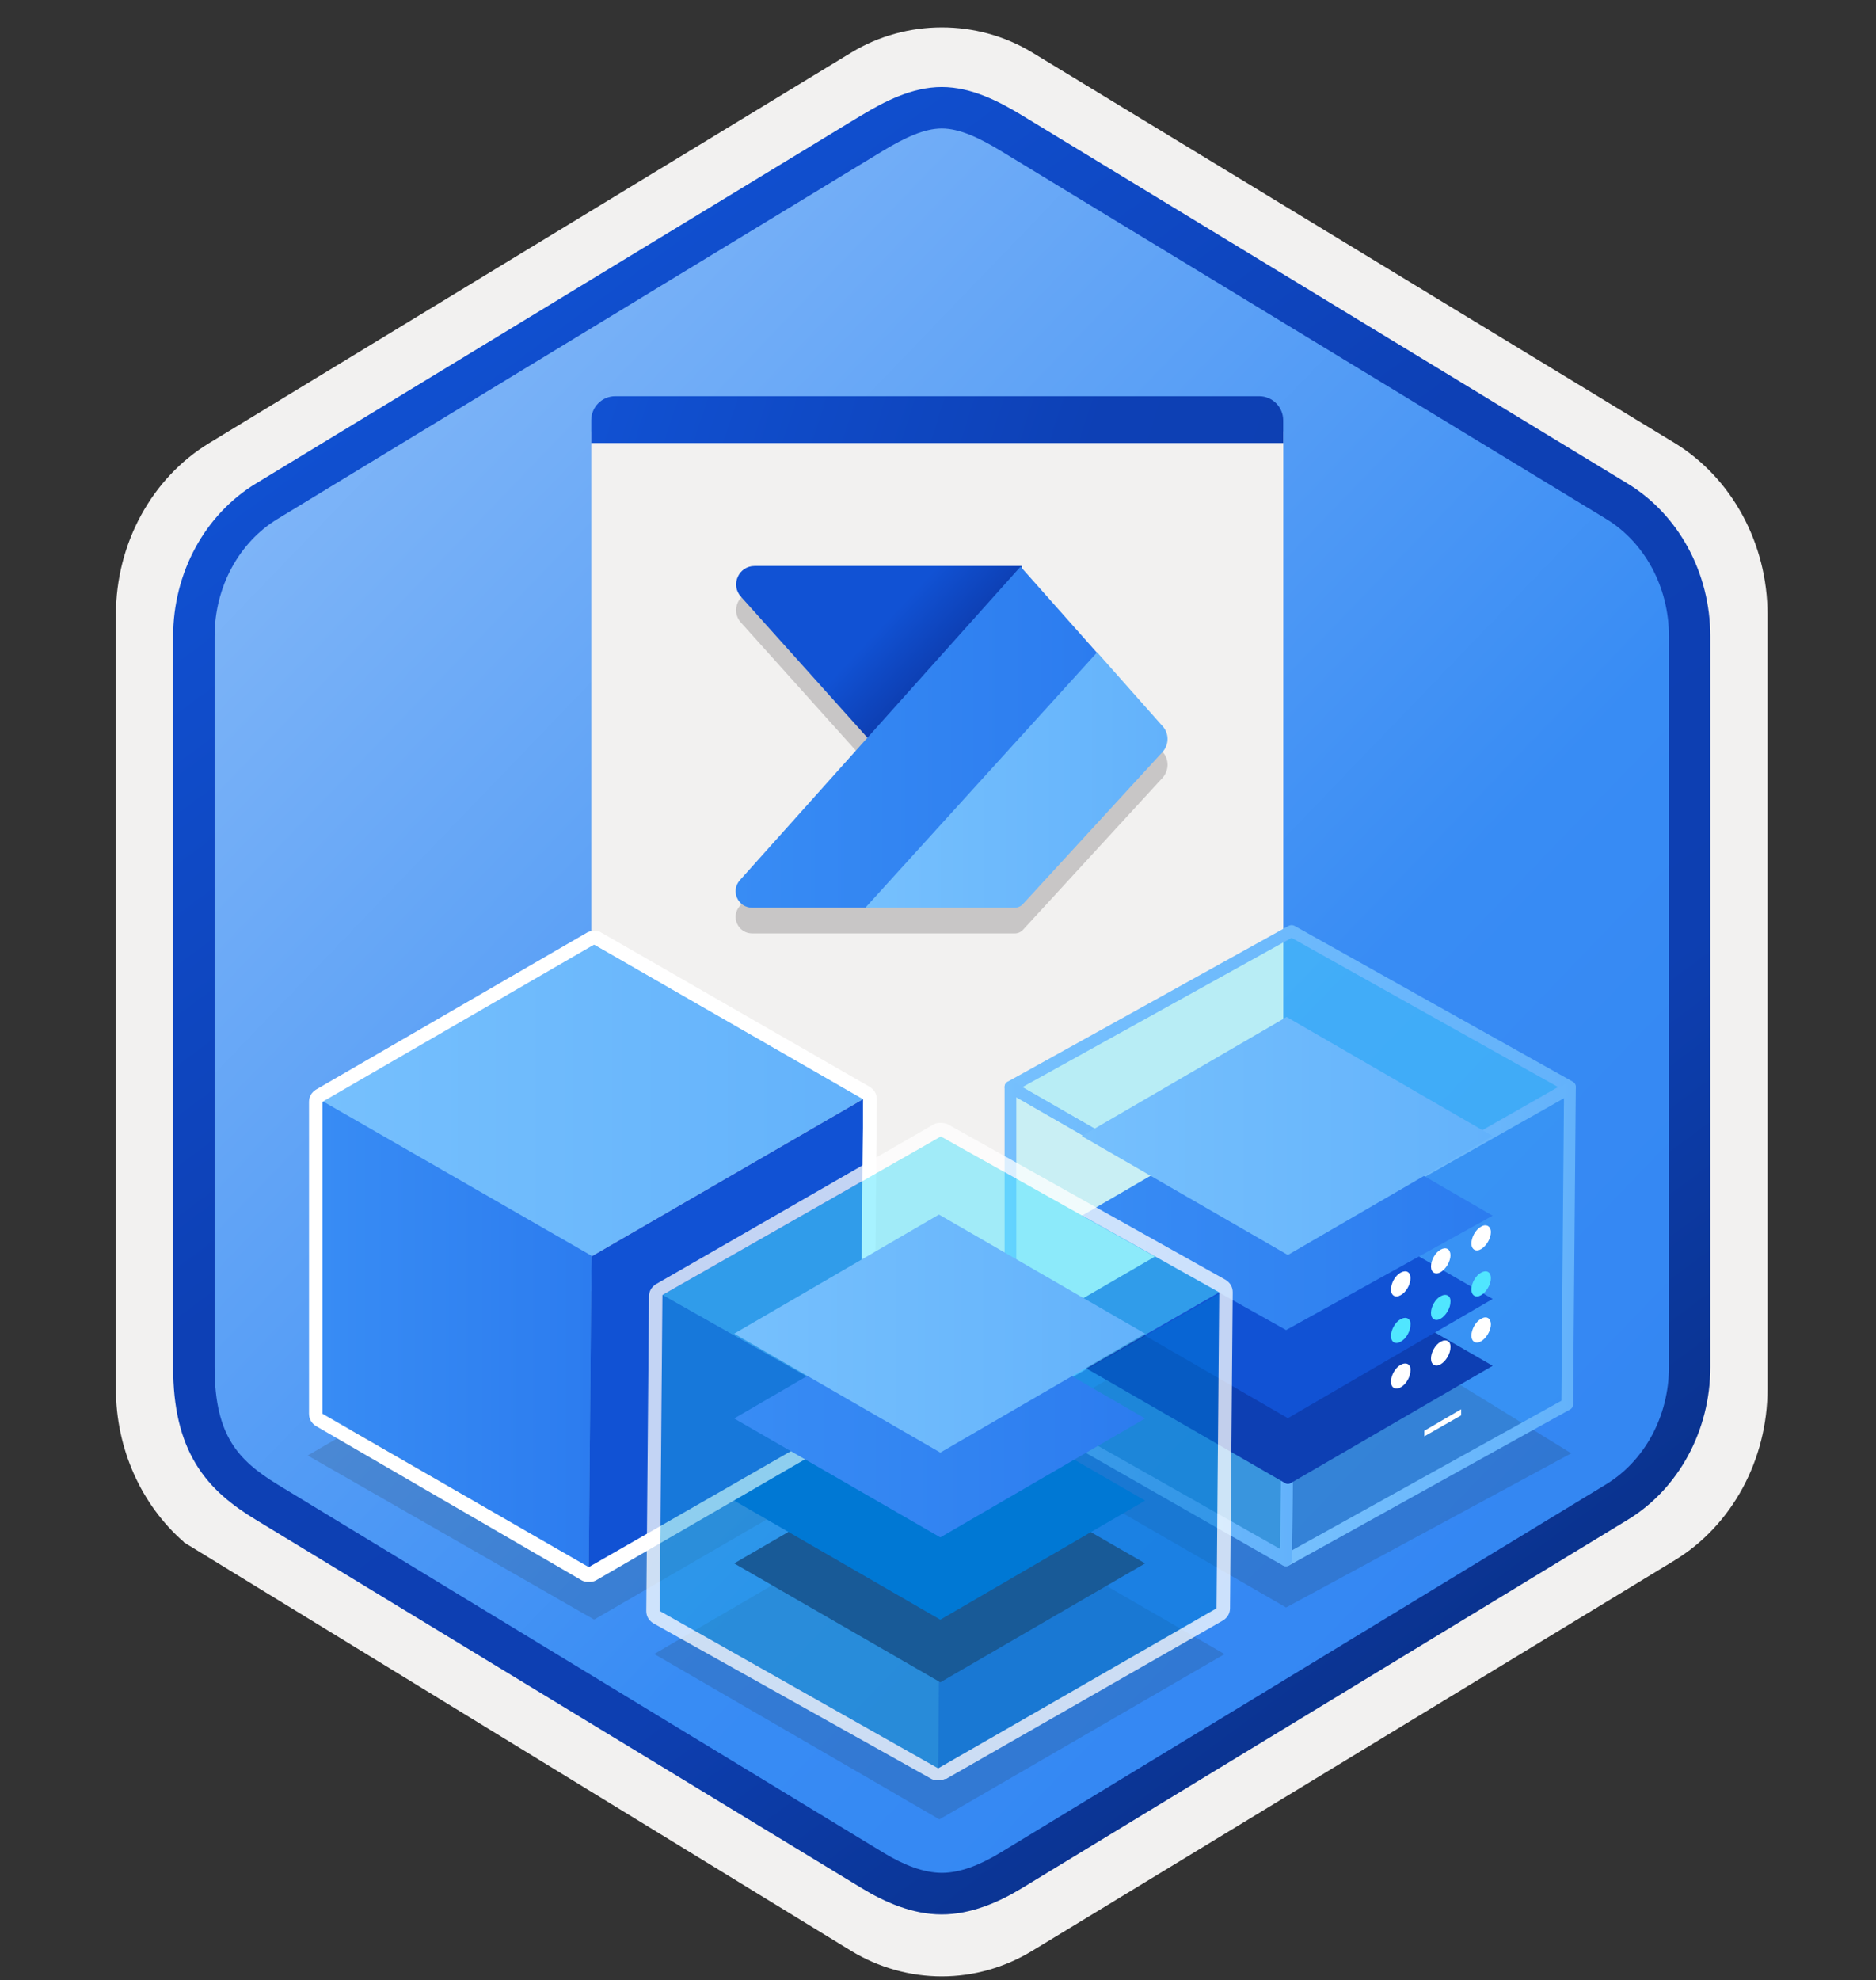 <svg width="181" height="191" viewBox="0 0 181 191" fill="none" xmlns="http://www.w3.org/2000/svg">
<rect x="0" y="0" width="181" height="191" fill="#333333" stroke="none"/>
<path d="M90.864 190.646C93.924 190.646 96.934 189.796 99.594 188.176L161.564 150.516C167.104 147.146 170.534 140.816 170.534 133.976V59.266C170.534 52.446 167.104 46.106 161.564 42.726L99.594 5.066C94.264 1.826 87.444 1.846 82.144 5.066L20.174 42.746C14.634 46.116 11.184 52.446 11.184 59.286V133.986C11.184 139.746 13.634 145.166 17.734 148.736V148.766L82.144 188.196C84.784 189.796 87.804 190.646 90.864 190.646ZM91.514 9.596C93.464 9.596 95.944 10.806 97.654 11.856L158.414 49.046C162.164 51.326 164.284 57.926 164.284 62.676L163.654 133.976C163.654 138.726 160.454 142.996 156.704 145.276L96.304 181.656C92.874 183.746 90.084 183.746 86.644 181.656L25.434 145.186C21.684 142.906 18.664 138.706 18.664 133.976V60.336C18.664 55.596 21.394 50.706 25.164 48.416L85.744 11.856C87.444 10.816 89.564 9.596 91.514 9.596Z" fill="#F2F1F0"/>
<path fill-rule="evenodd" clip-rule="evenodd" d="M98.764 13.176C96.314 11.676 93.594 10.926 90.864 10.926C88.134 10.926 85.414 11.686 82.964 13.176L26.834 47.506C21.814 50.576 18.704 56.326 18.704 62.576V130.676C18.704 136.906 21.804 142.676 26.834 145.746L82.964 180.076C85.414 181.576 88.134 182.326 90.864 182.326C93.594 182.326 96.314 181.586 98.764 180.076L154.894 145.746C159.914 142.676 163.024 136.906 163.024 130.676V62.576C163.024 56.346 159.924 50.596 154.894 47.506L98.764 13.176Z" fill="url(#paint0_linear)"/>
<path fill-rule="evenodd" clip-rule="evenodd" d="M90.864 12.396C92.544 12.396 94.434 13.266 96.494 14.516L154.964 50.056C158.614 52.276 161.024 56.546 161.024 61.376V131.856C161.024 136.676 158.614 140.956 154.964 143.176L96.504 178.716C94.544 179.906 92.624 180.656 90.874 180.656C89.124 180.656 87.204 179.906 85.244 178.716L26.764 143.186C24.754 141.956 23.304 140.756 22.324 139.146C21.344 137.546 20.704 135.326 20.704 131.866V61.386C20.704 56.556 23.114 52.286 26.764 50.066L85.224 14.526C87.314 13.276 89.174 12.396 90.864 12.396ZM98.574 182.146L157.034 146.606C161.954 143.616 165.014 137.996 165.014 131.866V61.386C165.014 55.256 161.954 49.636 157.034 46.646L98.574 11.106C96.464 9.826 93.754 8.396 90.864 8.396C87.964 8.396 85.254 9.836 83.164 11.096H83.154L24.684 46.646C19.764 49.636 16.704 55.256 16.704 61.386V131.866C16.704 135.826 17.444 138.816 18.904 141.226C20.364 143.626 22.424 145.226 24.684 146.596L83.144 182.136C85.364 183.486 88.034 184.666 90.854 184.666C93.674 184.666 96.354 183.496 98.574 182.146Z" fill="url(#paint1_linear)"/>
<path opacity="0.2" d="M78.354 131.766H120.394C122.274 131.766 123.804 130.236 123.804 128.356V42.636H57.044V128.356C57.044 130.236 58.574 131.766 60.454 131.766H67.734H78.354Z" fill="#1F1D21"/>
<path d="M78.354 128.506H121.494C122.774 128.506 123.814 127.466 123.814 126.186V41.686C123.804 40.406 122.764 39.366 121.494 39.366H59.364C58.084 39.366 57.044 40.406 57.044 41.686V126.186C57.044 127.466 58.084 128.506 59.364 128.506H67.724H78.354Z" fill="#F2F1F0"/>
<path d="M123.804 40.536C123.804 39.256 122.764 38.216 121.484 38.216H59.364C58.084 38.216 57.044 39.256 57.044 40.536V42.736H123.804V40.536Z" fill="url(#paint2_linear)"/>
<path opacity="0.15" d="M84.834 140.266L57.324 156.226L29.684 140.396L57.194 124.436L84.834 140.266Z" fill="#1F1D20"/>
<path d="M31.104 106.276L57.324 91.096L83.284 106.016L57.064 121.196L31.104 106.276Z" fill="url(#paint3_linear)"/>
<path d="M57.064 121.196L56.804 151.286L83.024 136.106L83.284 106.016L57.064 121.196Z" fill="url(#paint4_linear)"/>
<path d="M31.104 106.206V136.296L56.804 151.216L57.064 121.126L31.104 106.206Z" fill="url(#paint5_linear)"/>
<path d="M57.324 91.116L83.284 106.036L83.024 136.126L56.804 151.166L31.104 136.376V106.286L57.324 91.116ZM57.324 89.816C57.064 89.816 56.934 89.816 56.674 89.936L30.464 105.116C30.074 105.376 29.814 105.766 29.814 106.286V136.376C29.814 136.896 30.074 137.286 30.464 137.546L56.164 152.466C56.424 152.586 56.554 152.586 56.814 152.586C57.074 152.586 57.204 152.586 57.464 152.466L83.684 137.286C84.074 137.026 84.334 136.636 84.334 136.116L84.594 106.026C84.594 105.506 84.334 105.116 83.944 104.856L57.974 89.936C57.834 89.816 57.584 89.816 57.324 89.816Z" fill="white"/>
<path opacity="0.15" d="M151.594 140.186L124.084 155.056L96.444 139.106L123.954 123.146L151.594 140.186Z" fill="#1F1D20"/>
<g opacity="0.6">
<path opacity="0.6" d="M97.484 104.866L124.604 89.816L151.464 104.866L124.344 120.296L97.484 104.866Z" fill="#50E6FF"/>
</g>
<path d="M124.344 120.856C124.244 120.856 124.154 120.836 124.064 120.776L97.204 105.336C97.024 105.236 96.924 105.046 96.924 104.836C96.924 104.636 97.034 104.436 97.214 104.346L124.334 89.306C124.504 89.216 124.724 89.216 124.894 89.306L151.754 104.346C151.934 104.446 152.044 104.626 152.044 104.836C152.044 105.036 151.934 105.236 151.764 105.336L124.624 120.786C124.544 120.836 124.434 120.856 124.344 120.856ZM98.644 104.866L124.354 119.636L150.324 104.856L124.614 90.466L98.644 104.866Z" fill="url(#paint6_linear)"/>
<g opacity="0.3">
<path opacity="0.3" d="M124.344 120.286L124.084 150.516L151.204 135.466L151.464 104.986L124.344 120.286Z" fill="#50E6FF"/>
</g>
<path d="M124.084 151.076C123.984 151.076 123.884 151.056 123.794 150.996C123.624 150.896 123.514 150.696 123.524 150.506L123.784 120.286C123.784 120.086 123.894 119.896 124.064 119.796L151.184 104.496C151.364 104.396 151.584 104.406 151.754 104.496C151.924 104.596 152.034 104.786 152.034 104.986L151.774 135.466C151.774 135.666 151.664 135.866 151.484 135.956L124.364 151.006C124.274 151.056 124.174 151.076 124.084 151.076ZM124.914 120.626L124.664 149.536L150.644 135.116L150.894 105.936L124.914 120.626Z" fill="url(#paint7_linear)"/>
<g opacity="0.5">
<path opacity="0.5" d="M97.484 104.866V135.346L124.084 150.386L124.344 120.296L97.484 104.866Z" fill="#50E6FF"/>
</g>
<path d="M124.054 151.076C123.964 151.076 123.864 151.056 123.774 151.006L97.204 135.826C97.024 135.726 96.924 135.546 96.924 135.326V104.856C96.924 104.656 97.034 104.466 97.204 104.366C97.374 104.266 97.594 104.266 97.774 104.366L124.634 119.806C124.814 119.906 124.914 120.096 124.914 120.306L124.654 150.396C124.654 150.596 124.514 150.906 124.344 151.006C124.244 151.046 124.154 151.076 124.054 151.076ZM98.054 135.006L123.534 149.426L123.784 120.626L98.054 105.846V135.006Z" fill="url(#paint8_linear)"/>
<path d="M144.014 131.746L124.504 143.076C124.354 143.166 124.164 143.166 124.014 143.076L104.374 131.746L124.134 120.276L144.014 131.746Z" fill="url(#paint9_linear)"/>
<path d="M144.014 125.296L124.254 136.796L104.374 125.306L124.134 113.836L144.014 125.296Z" fill="url(#paint10_linear)"/>
<path d="M144.014 117.266L124.084 128.296L104.384 117.266L124.144 105.776L144.014 117.266Z" fill="url(#paint11_linear)"/>
<path d="M144.014 109.586L124.254 121.056L104.374 109.586L124.134 98.096L144.014 109.586Z" fill="url(#paint12_linear)"/>
<path d="M137.414 138.016V138.556L140.974 136.526V135.936L137.414 138.016Z" fill="white"/>
<path d="M135.144 122.756C134.604 123.046 134.204 123.786 134.204 124.386C134.204 124.976 134.644 125.226 135.144 124.926C135.684 124.636 136.084 123.896 136.084 123.296C136.084 122.706 135.694 122.466 135.144 122.756Z" fill="white"/>
<path d="M139.004 120.536C138.464 120.826 138.064 121.566 138.064 122.166C138.064 122.756 138.504 123.006 139.004 122.706C139.504 122.416 139.944 121.676 139.944 121.076C139.934 120.496 139.534 120.246 139.004 120.536Z" fill="white"/>
<path d="M135.144 127.246C134.604 127.536 134.204 128.276 134.204 128.876C134.204 129.466 134.644 129.716 135.144 129.416C135.684 129.126 136.084 128.386 136.084 127.786C136.134 127.206 135.694 126.956 135.144 127.246Z" fill="#50E6FF"/>
<path d="M139.004 125.026C138.464 125.316 138.064 126.056 138.064 126.656C138.064 127.246 138.504 127.496 139.004 127.196C139.504 126.906 139.944 126.166 139.944 125.566C139.984 124.986 139.534 124.736 139.004 125.026Z" fill="#50E6FF"/>
<path d="M135.144 131.646C134.604 131.946 134.204 132.676 134.204 133.276C134.204 133.866 134.644 134.116 135.144 133.816C135.684 133.526 136.084 132.786 136.084 132.186C136.134 131.606 135.694 131.356 135.144 131.646Z" fill="white"/>
<path d="M139.004 129.426C138.464 129.716 138.064 130.456 138.064 131.056C138.064 131.646 138.504 131.896 139.004 131.596C139.504 131.306 139.944 130.566 139.944 129.966C139.984 129.376 139.534 129.126 139.004 129.426Z" fill="white"/>
<path d="M142.904 118.316C142.364 118.606 141.964 119.346 141.964 119.946C141.964 120.536 142.404 120.786 142.904 120.486C143.404 120.196 143.844 119.456 143.844 118.856C143.844 118.266 143.384 118.026 142.904 118.316Z" fill="white"/>
<path d="M142.904 122.756C142.364 123.046 141.964 123.786 141.964 124.386C141.964 124.976 142.404 125.226 142.904 124.926C143.404 124.636 143.844 123.896 143.844 123.296C143.844 122.706 143.434 122.466 142.904 122.756Z" fill="#50E6FF"/>
<path d="M142.904 127.206C142.364 127.496 141.964 128.236 141.964 128.836C141.964 129.426 142.404 129.676 142.904 129.376C143.404 129.086 143.844 128.346 143.844 127.746C143.834 127.156 143.434 126.906 142.904 127.206Z" fill="white"/>
<path opacity="0.15" d="M118.144 159.556L90.634 175.496L63.124 159.546L90.504 143.586L118.144 159.556Z" fill="#1F1D20"/>
<path opacity="0.5" d="M63.914 124.916L90.774 109.616L117.634 124.656L90.774 140.096L63.914 124.916Z" fill="#50E6FF"/>
<path opacity="0.5" d="M90.774 140.096L90.514 170.576L117.374 155.276L117.634 124.796L90.774 140.096Z" fill="#0078D4"/>
<path opacity="0.5" d="M63.914 124.916L63.654 155.396L90.514 170.576L90.774 140.096L63.914 124.916Z" fill="#1E9FE0"/>
<path opacity="0.75" d="M90.774 109.616L117.634 124.656L117.374 155.136L90.514 170.576L63.654 155.396L63.914 124.916L90.774 109.616ZM90.774 108.316C90.514 108.316 90.384 108.316 90.124 108.436L63.264 123.886C62.874 124.146 62.614 124.536 62.614 125.056C62.614 125.056 62.614 125.056 62.614 125.176L62.354 155.396C62.354 155.916 62.614 156.306 63.004 156.566L89.864 171.596C90.124 171.726 90.254 171.726 90.514 171.726C90.774 171.726 90.904 171.726 91.164 171.596C91.164 171.596 91.164 171.596 91.284 171.596L118.024 156.296C118.414 156.036 118.674 155.646 118.674 155.126L118.934 124.646C118.934 124.126 118.674 123.736 118.284 123.476L91.424 108.436C91.154 108.316 90.894 108.316 90.774 108.316Z" fill="white"/>
<path d="M110.484 150.806L90.724 162.276L70.834 150.806L90.594 139.336L110.484 150.806Z" fill="#185A97"/>
<path d="M110.484 144.746L90.724 156.236L70.834 144.746L90.594 133.276L110.484 144.746Z" fill="#0078D4"/>
<path d="M110.484 136.826L90.724 148.296L70.834 136.826L90.594 125.336L110.484 136.826Z" fill="url(#paint13_linear)"/>
<path d="M110.484 128.646L90.724 140.116L70.834 128.646L90.594 117.156L110.484 128.646Z" fill="url(#paint14_linear)"/>
<path opacity="0.2" d="M112.184 72.546L105.854 65.406L105.834 65.426L98.584 57.256V57.076H72.794C71.264 57.076 70.454 58.896 71.474 60.036L83.684 73.636L71.384 87.386C70.464 88.416 71.194 90.036 72.574 90.036H83.894H97.914C98.214 90.036 98.504 89.906 98.704 89.686L112.174 75.016C112.794 74.316 112.814 73.246 112.184 72.546Z" fill="#1F1D21"/>
<path d="M98.574 65.306L85.364 73.026L71.484 57.556C70.454 56.416 71.264 54.596 72.804 54.596H98.584L98.574 65.306Z" fill="url(#paint15_linear)"/>
<path d="M105.904 63.036L98.464 54.656L71.384 84.906C70.464 85.936 71.194 87.556 72.574 87.556H83.894L105.904 63.036Z" fill="url(#paint16_linear)"/>
<path d="M112.184 70.066L105.854 62.926L83.494 87.556H97.904C98.204 87.556 98.494 87.426 98.694 87.206L112.164 72.536C112.794 71.836 112.814 70.766 112.184 70.066Z" fill="url(#paint17_linear)"/>
<defs>
<linearGradient id="paint0_linear" x1="5.117" y1="14.088" x2="217.527" y2="218.56" gradientUnits="userSpaceOnUse">
<stop stop-color="#97C3F9"/>
<stop offset="0.497" stop-color="#388CF4"/>
<stop offset="1" stop-color="#2C7CEF"/>
</linearGradient>
<linearGradient id="paint1_linear" x1="28.521" y1="12.674" x2="149.088" y2="175.572" gradientUnits="userSpaceOnUse">
<stop offset="0.083" stop-color="#1152D4"/>
<stop offset="0.43" stop-color="#0D40B5"/>
<stop offset="0.706" stop-color="#0D3FB1"/>
<stop offset="1" stop-color="#092D7F"/>
</linearGradient>
<linearGradient id="paint2_linear" x1="46.898" y1="26.735" x2="181.155" y2="70.103" gradientUnits="userSpaceOnUse">
<stop offset="0.083" stop-color="#1152D4"/>
<stop offset="0.43" stop-color="#0D40B5"/>
<stop offset="0.706" stop-color="#0D3FB1"/>
<stop offset="1" stop-color="#092D7F"/>
</linearGradient>
<linearGradient id="paint3_linear" x1="31.109" y1="106.15" x2="83.281" y2="106.15" gradientUnits="userSpaceOnUse">
<stop stop-color="#76C0FD"/>
<stop offset="1" stop-color="#63B2FB"/>
</linearGradient>
<linearGradient id="paint4_linear" x1="57.336" y1="118.756" x2="108.643" y2="158.725" gradientUnits="userSpaceOnUse">
<stop offset="0.46" stop-color="#1152D4"/>
<stop offset="0.616" stop-color="#0D3FB3"/>
</linearGradient>
<linearGradient id="paint5_linear" x1="31.109" y1="128.714" x2="57.065" y2="128.714" gradientUnits="userSpaceOnUse">
<stop stop-color="#388CF4"/>
<stop offset="1" stop-color="#2C7CEF"/>
</linearGradient>
<linearGradient id="paint6_linear" x1="96.917" y1="105.051" x2="152.048" y2="105.051" gradientUnits="userSpaceOnUse">
<stop stop-color="#76C0FD"/>
<stop offset="1" stop-color="#63B2FB"/>
</linearGradient>
<linearGradient id="paint7_linear" x1="123.518" y1="127.752" x2="152.036" y2="127.752" gradientUnits="userSpaceOnUse">
<stop stop-color="#76C0FD"/>
<stop offset="1" stop-color="#63B2FB"/>
</linearGradient>
<linearGradient id="paint8_linear" x1="96.917" y1="127.686" x2="124.913" y2="127.686" gradientUnits="userSpaceOnUse">
<stop stop-color="#76C0FD"/>
<stop offset="1" stop-color="#63B2FB"/>
</linearGradient>
<linearGradient id="paint9_linear" x1="54.838" y1="94.948" x2="129.106" y2="134.35" gradientUnits="userSpaceOnUse">
<stop offset="0.46" stop-color="#1152D4"/>
<stop offset="0.616" stop-color="#0D3FB3"/>
</linearGradient>
<linearGradient id="paint10_linear" x1="112.528" y1="121.652" x2="174.891" y2="141.211" gradientUnits="userSpaceOnUse">
<stop offset="0.46" stop-color="#1152D4"/>
<stop offset="0.616" stop-color="#0D3FB3"/>
</linearGradient>
<linearGradient id="paint11_linear" x1="104.375" y1="117.033" x2="144.012" y2="117.033" gradientUnits="userSpaceOnUse">
<stop stop-color="#388CF4"/>
<stop offset="1" stop-color="#2C7CEF"/>
</linearGradient>
<linearGradient id="paint12_linear" x1="104.375" y1="109.579" x2="144.012" y2="109.579" gradientUnits="userSpaceOnUse">
<stop stop-color="#76C0FD"/>
<stop offset="1" stop-color="#63B2FB"/>
</linearGradient>
<linearGradient id="paint13_linear" x1="70.836" y1="136.815" x2="110.484" y2="136.815" gradientUnits="userSpaceOnUse">
<stop stop-color="#388CF4"/>
<stop offset="1" stop-color="#2C7CEF"/>
</linearGradient>
<linearGradient id="paint14_linear" x1="70.836" y1="128.632" x2="110.484" y2="128.632" gradientUnits="userSpaceOnUse">
<stop stop-color="#76C0FD"/>
<stop offset="1" stop-color="#63B2FB"/>
</linearGradient>
<linearGradient id="paint15_linear" x1="72.75" y1="45.727" x2="102.799" y2="74.001" gradientUnits="userSpaceOnUse">
<stop offset="0.46" stop-color="#1152D4"/>
<stop offset="0.616" stop-color="#0D3FB3"/>
</linearGradient>
<linearGradient id="paint16_linear" x1="70.972" y1="71.104" x2="105.905" y2="71.104" gradientUnits="userSpaceOnUse">
<stop stop-color="#388CF4"/>
<stop offset="1" stop-color="#2C7CEF"/>
</linearGradient>
<linearGradient id="paint17_linear" x1="83.499" y1="75.239" x2="112.646" y2="75.239" gradientUnits="userSpaceOnUse">
<stop stop-color="#76C0FD"/>
<stop offset="1" stop-color="#63B2FB"/>
</linearGradient>
</defs>
</svg>
